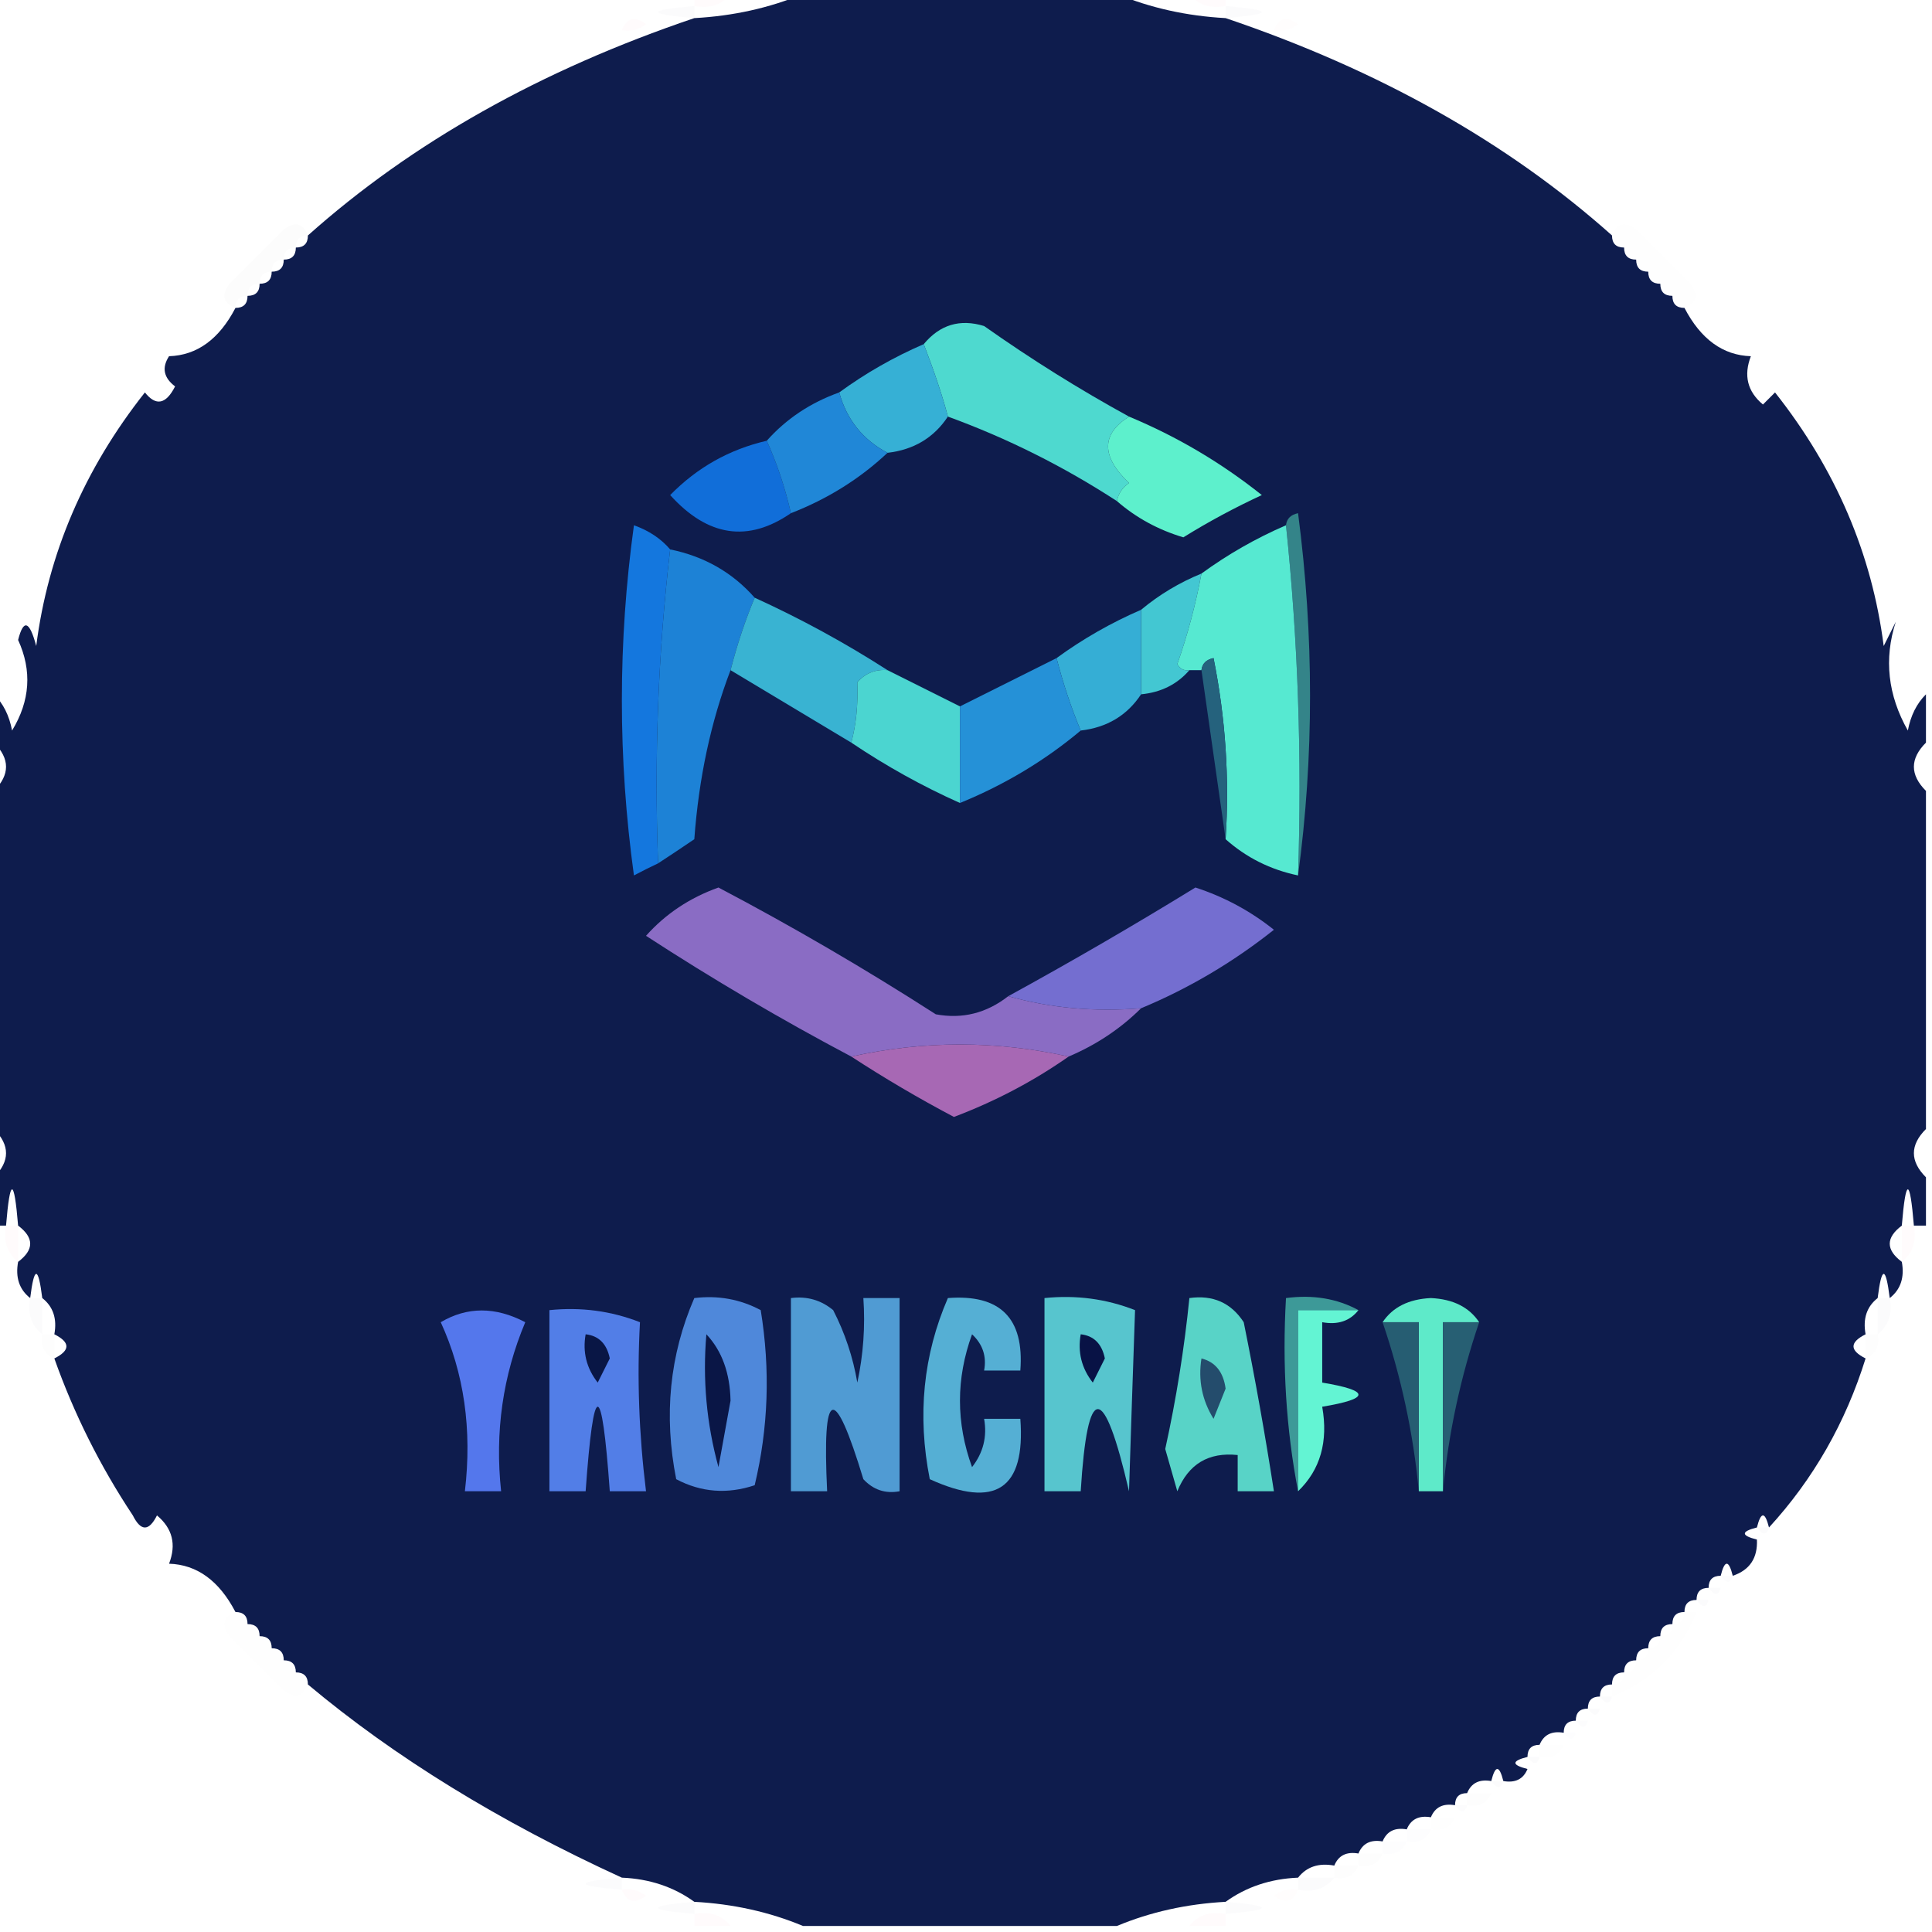 <?xml version="1.0" encoding="UTF-8"?>
<!DOCTYPE svg PUBLIC "-//W3C//DTD SVG 1.1//EN" "http://www.w3.org/Graphics/SVG/1.1/DTD/svg11.dtd">
<svg xmlns="http://www.w3.org/2000/svg" version="1.1" width="160px" height="160px" style="shape-rendering:geometricPrecision; text-rendering:geometricPrecision; image-rendering:optimizeQuality; fill-rule:evenodd; clip-rule:evenodd" xmlns:xlink="http://www.w3.org/1999/xlink">
<g><path style="opacity:0.016" fill="#fd044e" d="M 57.5,0.5 C 57.5,0.167 57.5,-0.167 57.5,-0.5C 58.5,-0.5 59.5,-0.5 60.5,-0.5C 59.791,0.404 58.791,0.737 57.5,0.5 Z"/></g>
<g><path style="opacity:0.991" fill="#0d1b4c" d="M 66.5,-0.5 C 75.167,-0.5 83.833,-0.5 92.5,-0.5C 95.273,0.657 98.273,1.324 101.5,1.5C 114.207,5.799 124.873,11.799 133.5,19.5C 133.5,20.167 133.833,20.5 134.5,20.5C 134.5,21.167 134.833,21.5 135.5,21.5C 135.5,22.167 135.833,22.5 136.5,22.5C 136.5,23.167 136.833,23.5 137.5,23.5C 137.5,24.167 137.833,24.5 138.5,24.5C 138.5,25.167 138.833,25.5 139.5,25.5C 140.851,28.092 142.685,29.426 145,29.5C 144.383,31.095 144.716,32.428 146,33.5C 146.333,33.167 146.667,32.833 147,32.5C 152.023,38.853 155.023,45.853 156,53.5C 156.333,52.833 156.667,52.167 157,51.5C 156.008,54.57 156.341,57.57 158,60.5C 158.232,59.263 158.732,58.263 159.5,57.5C 159.5,58.833 159.5,60.167 159.5,61.5C 158.167,62.833 158.167,64.167 159.5,65.5C 159.5,74.833 159.5,84.167 159.5,93.5C 158.167,94.833 158.167,96.167 159.5,97.5C 159.5,98.833 159.5,100.167 159.5,101.5C 159.167,101.5 158.833,101.5 158.5,101.5C 158.167,97.5 157.833,97.5 157.5,101.5C 156.167,102.5 156.167,103.5 157.5,104.5C 157.737,105.791 157.404,106.791 156.5,107.5C 156.167,104.833 155.833,104.833 155.5,107.5C 154.596,108.209 154.263,109.209 154.5,110.5C 153.167,111.167 153.167,111.833 154.5,112.5C 152.841,117.827 150.174,122.493 146.5,126.5C 146.167,125.167 145.833,125.167 145.5,126.5C 144.167,126.833 144.167,127.167 145.5,127.5C 145.573,129.027 144.906,130.027 143.5,130.5C 143.167,129.167 142.833,129.167 142.5,130.5C 141.833,130.5 141.5,130.833 141.5,131.5C 140.833,131.5 140.5,131.833 140.5,132.5C 139.833,132.5 139.5,132.833 139.5,133.5C 138.833,133.5 138.5,133.833 138.5,134.5C 137.833,134.5 137.5,134.833 137.5,135.5C 136.833,135.5 136.5,135.833 136.5,136.5C 135.833,136.5 135.5,136.833 135.5,137.5C 134.833,137.5 134.5,137.833 134.5,138.5C 133.833,138.5 133.5,138.833 133.5,139.5C 132.833,139.5 132.5,139.833 132.5,140.5C 131.833,140.5 131.5,140.833 131.5,141.5C 130.833,141.5 130.5,141.833 130.5,142.5C 129.833,142.5 129.5,142.833 129.5,143.5C 128.508,143.328 127.842,143.662 127.5,144.5C 126.833,144.5 126.5,144.833 126.5,145.5C 125.167,145.833 125.167,146.167 126.5,146.5C 126.158,147.338 125.492,147.672 124.5,147.5C 124.167,146.167 123.833,146.167 123.5,147.5C 122.508,147.328 121.842,147.662 121.5,148.5C 120.833,148.5 120.5,148.833 120.5,149.5C 119.508,149.328 118.842,149.662 118.5,150.5C 117.508,150.328 116.842,150.662 116.5,151.5C 115.508,151.328 114.842,151.662 114.5,152.5C 113.508,152.328 112.842,152.662 112.5,153.5C 111.508,153.328 110.842,153.662 110.5,154.5C 109.209,154.263 108.209,154.596 107.5,155.5C 105.214,155.595 103.214,156.262 101.5,157.5C 98.273,157.676 95.273,158.343 92.5,159.5C 83.833,159.5 75.167,159.5 66.5,159.5C 63.727,158.343 60.727,157.676 57.5,157.5C 55.786,156.262 53.786,155.595 51.5,155.5C 41.341,150.846 32.675,145.513 25.5,139.5C 25.5,138.833 25.167,138.5 24.5,138.5C 24.5,137.833 24.167,137.5 23.5,137.5C 23.5,136.833 23.167,136.5 22.5,136.5C 22.5,135.833 22.167,135.5 21.5,135.5C 21.5,134.833 21.167,134.5 20.5,134.5C 20.5,133.833 20.167,133.5 19.5,133.5C 18.149,130.908 16.315,129.574 14,129.5C 14.617,127.905 14.284,126.572 13,125.5C 12.333,126.833 11.667,126.833 11,125.5C 8.295,121.423 6.128,117.09 4.5,112.5C 5.833,111.833 5.833,111.167 4.5,110.5C 4.737,109.209 4.404,108.209 3.5,107.5C 3.167,104.833 2.833,104.833 2.5,107.5C 1.596,106.791 1.263,105.791 1.5,104.5C 2.833,103.5 2.833,102.5 1.5,101.5C 1.167,97.5 0.833,97.5 0.5,101.5C 0.167,101.5 -0.167,101.5 -0.5,101.5C -0.5,100.167 -0.5,98.833 -0.5,97.5C 0.833,96.167 0.833,94.833 -0.5,93.5C -0.5,84.167 -0.5,74.833 -0.5,65.5C 0.833,64.167 0.833,62.833 -0.5,61.5C -0.5,60.167 -0.5,58.833 -0.5,57.5C 0.268,58.263 0.768,59.263 1,60.5C 2.497,58.041 2.664,55.541 1.5,53C 1.944,51.238 2.444,51.405 3,53.5C 3.977,45.853 6.977,38.853 12,32.5C 12.914,33.654 13.747,33.487 14.5,32C 13.549,31.282 13.383,30.449 14,29.5C 16.315,29.426 18.149,28.092 19.5,25.5C 20.167,25.5 20.5,25.167 20.5,24.5C 21.167,24.5 21.5,24.167 21.5,23.5C 22.167,23.5 22.5,23.167 22.5,22.5C 23.167,22.5 23.5,22.167 23.5,21.5C 24.167,21.5 24.5,21.167 24.5,20.5C 25.167,20.5 25.5,20.167 25.5,19.5C 34.127,11.799 44.793,5.799 57.5,1.5C 60.727,1.324 63.727,0.657 66.5,-0.5 Z"/></g>
<g><path style="opacity:0.016" fill="#fd044e" d="M 98.5,-0.5 C 99.5,-0.5 100.5,-0.5 101.5,-0.5C 101.5,-0.167 101.5,0.167 101.5,0.5C 100.209,0.737 99.209,0.404 98.5,-0.5 Z"/></g>
<g><path style="opacity:0.016" fill="#0b043f" d="M 57.5,0.5 C 57.5,0.833 57.5,1.167 57.5,1.5C 53.5,1.167 53.5,0.833 57.5,0.5 Z"/></g>
<g><path style="opacity:0.016" fill="#0b043f" d="M 101.5,1.5 C 101.5,1.167 101.5,0.833 101.5,0.5C 105.5,0.833 105.5,1.167 101.5,1.5 Z"/></g>
<g><path style="opacity:0.016" fill="#fc0453" d="M 51.5,2.5 C 51.897,1.475 52.563,1.308 53.5,2C 52.906,2.464 52.239,2.631 51.5,2.5 Z"/></g>
<g><path style="opacity:0.008" fill="#fd0368" d="M 105.5,2.5 C 105.897,1.475 106.563,1.308 107.5,2C 106.906,2.464 106.239,2.631 105.5,2.5 Z"/></g>
<g><path style="opacity:0.004" fill="#120230" d="M 133.5,19.5 C 133.897,18.475 134.563,18.308 135.5,19C 137,20.5 138.5,22 140,23.5C 140.692,24.437 140.525,25.103 139.5,25.5C 138.833,25.5 138.5,25.167 138.5,24.5C 137.833,24.5 137.5,24.167 137.5,23.5C 136.833,23.5 136.5,23.167 136.5,22.5C 135.833,22.5 135.5,22.167 135.5,21.5C 134.833,21.5 134.5,21.167 134.5,20.5C 133.833,20.5 133.5,20.167 133.5,19.5 Z"/></g>
<g><path style="opacity:0.012" fill="#100238" d="M 25.5,19.5 C 24.833,19.5 24.5,19.833 24.5,20.5C 23.833,20.5 23.5,20.833 23.5,21.5C 22.833,21.5 22.5,21.833 22.5,22.5C 21.833,22.5 21.5,22.833 21.5,23.5C 20.833,23.5 20.5,23.833 20.5,24.5C 19.833,24.5 19.5,24.833 19.5,25.5C 18.475,25.103 18.308,24.437 19,23.5C 20.5,22 22,20.5 23.5,19C 24.437,18.308 25.103,18.475 25.5,19.5 Z"/></g>
<g><path style="opacity:1" fill="#4ed9cf" d="M 93.5,34.5 C 91.189,35.961 91.189,37.794 93.5,40C 92.944,40.383 92.611,40.883 92.5,41.5C 88.075,38.621 83.408,36.287 78.5,34.5C 78.069,32.843 77.402,30.843 76.5,28.5C 77.838,26.887 79.505,26.387 81.5,27C 85.407,29.759 89.407,32.259 93.5,34.5 Z"/></g>
<g><path style="opacity:1" fill="#36b0d5" d="M 76.5,28.5 C 77.402,30.843 78.069,32.843 78.5,34.5C 77.341,36.25 75.674,37.25 73.5,37.5C 71.457,36.421 70.124,34.754 69.5,32.5C 71.671,30.914 74.004,29.58 76.5,28.5 Z"/></g>
<g><path style="opacity:1" fill="#5df0cc" d="M 93.5,34.5 C 97.469,36.151 101.135,38.318 104.5,41C 102.238,42.047 100.071,43.214 98,44.5C 95.915,43.876 94.082,42.876 92.5,41.5C 92.611,40.883 92.944,40.383 93.5,40C 91.189,37.794 91.189,35.961 93.5,34.5 Z"/></g>
<g><path style="opacity:1" fill="#116ed9" d="M 63.5,36.5 C 64.363,38.421 65.029,40.421 65.5,42.5C 61.947,44.947 58.614,44.447 55.5,41C 57.736,38.716 60.402,37.216 63.5,36.5 Z"/></g>
<g><path style="opacity:1" fill="#2087d7" d="M 69.5,32.5 C 70.124,34.754 71.457,36.421 73.5,37.5C 71.206,39.653 68.54,41.32 65.5,42.5C 65.029,40.421 64.363,38.421 63.5,36.5C 65.118,34.684 67.118,33.351 69.5,32.5 Z"/></g>
<g><path style="opacity:1" fill="#348489" d="M 106.5,43.5 C 106.56,42.957 106.893,42.624 107.5,42.5C 108.823,52.659 108.823,62.659 107.5,72.5C 107.827,62.652 107.494,52.986 106.5,43.5 Z"/></g>
<g><path style="opacity:1" fill="#1477de" d="M 55.5,45.5 C 54.507,53.984 54.174,62.651 54.5,71.5C 53.85,71.804 53.184,72.137 52.5,72.5C 51.167,62.833 51.167,53.167 52.5,43.5C 53.739,43.942 54.739,44.609 55.5,45.5 Z"/></g>
<g><path style="opacity:1" fill="#1d82d6" d="M 55.5,45.5 C 58.331,46.079 60.664,47.412 62.5,49.5C 61.715,51.374 61.048,53.374 60.5,55.5C 58.872,59.762 57.872,64.429 57.5,69.5C 56.482,70.192 55.482,70.859 54.5,71.5C 54.174,62.651 54.507,53.984 55.5,45.5 Z"/></g>
<g><path style="opacity:1" fill="#43c7d2" d="M 99.5,47.5 C 99.021,50.064 98.355,52.564 97.5,55C 97.728,55.399 98.062,55.565 98.5,55.5C 97.486,56.674 96.153,57.34 94.5,57.5C 94.5,55.167 94.5,52.833 94.5,50.5C 96.001,49.248 97.668,48.248 99.5,47.5 Z"/></g>
<g><path style="opacity:1" fill="#39b3d2" d="M 62.5,49.5 C 66.335,51.249 70.001,53.249 73.5,55.5C 72.504,55.414 71.671,55.748 71,56.5C 71.068,58.342 70.901,60.009 70.5,61.5C 67.131,59.485 63.798,57.485 60.5,55.5C 61.048,53.374 61.715,51.374 62.5,49.5 Z"/></g>
<g><path style="opacity:1" fill="#56e9d1" d="M 106.5,43.5 C 107.494,52.986 107.827,62.652 107.5,72.5C 105.216,72.025 103.216,71.025 101.5,69.5C 101.827,64.456 101.494,59.456 100.5,54.5C 99.893,54.624 99.56,54.957 99.5,55.5C 99.167,55.5 98.833,55.5 98.5,55.5C 98.062,55.565 97.728,55.399 97.5,55C 98.355,52.564 99.021,50.064 99.5,47.5C 101.67,45.914 104.004,44.58 106.5,43.5 Z"/></g>
<g><path style="opacity:1" fill="#35aed5" d="M 94.5,50.5 C 94.5,52.833 94.5,55.167 94.5,57.5C 93.341,59.25 91.674,60.25 89.5,60.5C 88.715,58.626 88.048,56.626 87.5,54.5C 89.671,52.914 92.004,51.58 94.5,50.5 Z"/></g>
<g><path style="opacity:1" fill="#25627d" d="M 99.5,55.5 C 99.56,54.957 99.893,54.624 100.5,54.5C 101.494,59.456 101.827,64.456 101.5,69.5C 100.833,64.833 100.167,60.167 99.5,55.5 Z"/></g>
<g><path style="opacity:1" fill="#4bd5d0" d="M 73.5,55.5 C 75.5,56.5 77.5,57.5 79.5,58.5C 79.5,61.167 79.5,63.833 79.5,66.5C 76.366,65.099 73.366,63.432 70.5,61.5C 70.901,60.009 71.068,58.342 71,56.5C 71.671,55.748 72.504,55.414 73.5,55.5 Z"/></g>
<g><path style="opacity:1" fill="#2591d7" d="M 87.5,54.5 C 88.048,56.626 88.715,58.626 89.5,60.5C 86.534,62.988 83.201,64.988 79.5,66.5C 79.5,63.833 79.5,61.167 79.5,58.5C 82.14,57.18 84.807,55.847 87.5,54.5 Z"/></g>
<g><path style="opacity:1" fill="#746ed0" d="M 94.5,83.5 C 90.629,83.815 86.962,83.482 83.5,82.5C 88.737,79.631 93.904,76.631 99,73.5C 101.39,74.278 103.557,75.445 105.5,77C 102.108,79.694 98.441,81.86 94.5,83.5 Z"/></g>
<g><path style="opacity:1" fill="#8a6cc4" d="M 83.5,82.5 C 86.962,83.482 90.629,83.815 94.5,83.5C 92.795,85.192 90.795,86.525 88.5,87.5C 82.5,86.167 76.5,86.167 70.5,87.5C 64.696,84.43 59.03,81.097 53.5,77.5C 55.118,75.684 57.118,74.351 59.5,73.5C 65.664,76.748 71.664,80.248 77.5,84C 79.695,84.409 81.695,83.909 83.5,82.5 Z"/></g>
<g><path style="opacity:1" fill="#a768b4" d="M 70.5,87.5 C 76.5,86.167 82.5,86.167 88.5,87.5C 85.582,89.544 82.415,91.21 79,92.5C 76.073,90.955 73.24,89.288 70.5,87.5 Z"/></g>
<g><path style="opacity:0.016" fill="#fc045d" d="M 0.5,101.5 C 0.833,101.5 1.167,101.5 1.5,101.5C 1.5,102.5 1.5,103.5 1.5,104.5C 0.596,103.791 0.263,102.791 0.5,101.5 Z"/></g>
<g><path style="opacity:0.016" fill="#fc045d" d="M 157.5,101.5 C 157.833,101.5 158.167,101.5 158.5,101.5C 158.737,102.791 158.404,103.791 157.5,104.5C 157.5,103.5 157.5,102.5 157.5,101.5 Z"/></g>
<g><path style="opacity:0.016" fill="#0b043f" d="M 2.5,107.5 C 2.833,107.5 3.167,107.5 3.5,107.5C 3.5,108.5 3.5,109.5 3.5,110.5C 2.596,109.791 2.263,108.791 2.5,107.5 Z"/></g>
<g><path style="opacity:0.016" fill="#0b043f" d="M 155.5,107.5 C 155.833,107.5 156.167,107.5 156.5,107.5C 156.737,108.791 156.404,109.791 155.5,110.5C 155.5,109.5 155.5,108.5 155.5,107.5 Z"/></g>
<g><path style="opacity:1" fill="#3d9998" d="M 112.5,108.5 C 110.833,108.5 109.167,108.5 107.5,108.5C 107.5,113.5 107.5,118.5 107.5,123.5C 106.512,118.36 106.179,113.026 106.5,107.5C 108.735,107.205 110.735,107.539 112.5,108.5 Z"/></g>
<g><path style="opacity:1" fill="#63f4d3" d="M 112.5,108.5 C 111.791,109.404 110.791,109.737 109.5,109.5C 109.5,111.167 109.5,112.833 109.5,114.5C 113.5,115.167 113.5,115.833 109.5,116.5C 110.01,119.388 109.344,121.721 107.5,123.5C 107.5,118.5 107.5,113.5 107.5,108.5C 109.167,108.5 110.833,108.5 112.5,108.5 Z"/></g>
<g><path style="opacity:1" fill="#5eeac9" d="M 122.5,109.5 C 121.5,109.5 120.5,109.5 119.5,109.5C 119.5,114.167 119.5,118.833 119.5,123.5C 118.833,123.5 118.167,123.5 117.5,123.5C 117.5,118.833 117.5,114.167 117.5,109.5C 116.5,109.5 115.5,109.5 114.5,109.5C 115.334,108.252 116.667,107.585 118.5,107.5C 120.333,107.585 121.666,108.252 122.5,109.5 Z"/></g>
<g><path style="opacity:0.008" fill="#000070" d="M 3.5,110.5 C 3.833,110.5 4.167,110.5 4.5,110.5C 4.5,111.167 4.5,111.833 4.5,112.5C 3.662,112.158 3.328,111.492 3.5,110.5 Z"/></g>
<g><path style="opacity:0.008" fill="#000070" d="M 154.5,110.5 C 154.833,110.5 155.167,110.5 155.5,110.5C 155.672,111.492 155.338,112.158 154.5,112.5C 154.5,111.833 154.5,111.167 154.5,110.5 Z"/></g>
<g><path style="opacity:1" fill="#265d72" d="M 114.5,109.5 C 115.5,109.5 116.5,109.5 117.5,109.5C 117.5,114.167 117.5,118.833 117.5,123.5C 117.047,118.721 116.047,114.054 114.5,109.5 Z"/></g>
<g><path style="opacity:1" fill="#5477ec" d="M 36.5,109.5 C 38.693,108.203 41.027,108.203 43.5,109.5C 41.641,113.922 40.974,118.588 41.5,123.5C 40.5,123.5 39.5,123.5 38.5,123.5C 39.103,118.381 38.436,113.715 36.5,109.5 Z"/></g>
<g><path style="opacity:1" fill="#58d3c7" d="M 98.5,107.5 C 100.451,107.227 101.951,107.893 103,109.5C 103.943,114.16 104.777,118.827 105.5,123.5C 104.5,123.5 103.5,123.5 102.5,123.5C 102.5,122.5 102.5,121.5 102.5,120.5C 100.088,120.244 98.421,121.244 97.5,123.5C 97.167,122.333 96.833,121.167 96.5,120C 97.41,115.863 98.077,111.696 98.5,107.5 Z"/></g>
<g><path style="opacity:1" fill="#275f73" d="M 122.5,109.5 C 120.953,114.054 119.953,118.721 119.5,123.5C 119.5,118.833 119.5,114.167 119.5,109.5C 120.5,109.5 121.5,109.5 122.5,109.5 Z"/></g>
<g><path style="opacity:1" fill="#57c5ce" d="M 86.5,107.5 C 89.119,107.232 91.619,107.565 94,108.5C 93.826,113.492 93.659,118.492 93.5,123.5C 91.395,114.43 90.062,114.43 89.5,123.5C 88.5,123.5 87.5,123.5 86.5,123.5C 86.5,118.167 86.5,112.833 86.5,107.5 Z"/></g>
<g><path style="opacity:1" fill="#081245" d="M 89.5,110.5 C 90.586,110.62 91.253,111.287 91.5,112.5C 91.167,113.167 90.833,113.833 90.5,114.5C 89.571,113.311 89.238,111.978 89.5,110.5 Z"/></g>
<g><path style="opacity:1" fill="#244c6c" d="M 99.5,112.5 C 100.649,112.791 101.316,113.624 101.5,115C 101.167,115.833 100.833,116.667 100.5,117.5C 99.548,115.955 99.215,114.288 99.5,112.5 Z"/></g>
<g><path style="opacity:1" fill="#527ee7" d="M 45.5,108.5 C 48.119,108.232 50.619,108.565 53,109.5C 52.747,114.085 52.914,118.751 53.5,123.5C 52.5,123.5 51.5,123.5 50.5,123.5C 49.833,114.167 49.167,114.167 48.5,123.5C 47.5,123.5 46.5,123.5 45.5,123.5C 45.5,118.5 45.5,113.5 45.5,108.5 Z"/></g>
<g><path style="opacity:1" fill="#091645" d="M 48.5,110.5 C 49.586,110.62 50.253,111.287 50.5,112.5C 50.167,113.167 49.833,113.833 49.5,114.5C 48.571,113.311 48.238,111.978 48.5,110.5 Z"/></g>
<g><path style="opacity:1" fill="#509bd3" d="M 65.5,107.5 C 66.822,107.33 67.989,107.663 69,108.5C 69.973,110.392 70.64,112.392 71,114.5C 71.497,112.19 71.663,109.857 71.5,107.5C 72.5,107.5 73.5,107.5 74.5,107.5C 74.5,112.833 74.5,118.167 74.5,123.5C 73.325,123.719 72.325,123.386 71.5,122.5C 69.08,114.519 68.08,114.852 68.5,123.5C 67.5,123.5 66.5,123.5 65.5,123.5C 65.5,118.167 65.5,112.833 65.5,107.5 Z"/></g>
<g><path style="opacity:1" fill="#4f88da" d="M 57.5,107.5 C 59.467,107.261 61.3,107.594 63,108.5C 63.801,113.419 63.635,118.252 62.5,123C 60.23,123.758 58.064,123.591 56,122.5C 54.955,117.215 55.455,112.215 57.5,107.5 Z"/></g>
<g><path style="opacity:1" fill="#0a1646" d="M 58.5,110.5 C 59.787,111.871 60.453,113.705 60.5,116C 60.167,117.833 59.833,119.667 59.5,121.5C 58.511,117.893 58.177,114.226 58.5,110.5 Z"/></g>
<g><path style="opacity:1" fill="#55afd4" d="M 78.5,107.5 C 82.833,107.167 84.833,109.167 84.5,113.5C 83.5,113.5 82.5,113.5 81.5,113.5C 81.719,112.325 81.386,111.325 80.5,110.5C 79.167,114.167 79.167,117.833 80.5,121.5C 81.429,120.311 81.762,118.978 81.5,117.5C 82.5,117.5 83.5,117.5 84.5,117.5C 84.938,123.313 82.438,124.98 77,122.5C 75.955,117.215 76.455,112.215 78.5,107.5 Z"/></g>
<g><path style="opacity:0.016" fill="#00003f" d="M 145.5,126.5 C 145.833,126.5 146.167,126.5 146.5,126.5C 146.315,127.17 145.981,127.17 145.5,126.5 Z"/></g>
<g><path style="opacity:0.012" fill="#000055" d="M 142.5,130.5 C 142.833,130.5 143.167,130.5 143.5,130.5C 143.315,131.17 142.981,131.17 142.5,130.5 Z"/></g>
<g><path style="opacity:0.016" fill="#00003f" d="M 141.5,131.5 C 141.833,131.5 142.167,131.5 142.5,131.5C 142.315,132.17 141.981,132.17 141.5,131.5 Z"/></g>
<g><path style="opacity:0.016" fill="#00003f" d="M 140.5,132.5 C 140.833,132.5 141.167,132.5 141.5,132.5C 141.315,133.17 140.981,133.17 140.5,132.5 Z"/></g>
<g><path style="opacity:0.004" fill="#120230" d="M 19.5,133.5 C 20.167,133.5 20.5,133.833 20.5,134.5C 21.167,134.5 21.5,134.833 21.5,135.5C 22.167,135.5 22.5,135.833 22.5,136.5C 23.167,136.5 23.5,136.833 23.5,137.5C 24.167,137.5 24.5,137.833 24.5,138.5C 25.167,138.5 25.5,138.833 25.5,139.5C 25.103,140.525 24.437,140.692 23.5,140C 22,138.5 20.5,137 19,135.5C 18.308,134.563 18.475,133.897 19.5,133.5 Z"/></g>
<g><path style="opacity:0.004" fill="#130226" d="M 139.5,133.5 C 139.833,133.5 140.167,133.5 140.5,133.5C 139.167,136.833 136.833,139.167 133.5,140.5C 133.5,140.167 133.5,139.833 133.5,139.5C 134.167,139.5 134.5,139.167 134.5,138.5C 135.167,138.5 135.5,138.167 135.5,137.5C 136.167,137.5 136.5,137.167 136.5,136.5C 137.167,136.5 137.5,136.167 137.5,135.5C 138.167,135.5 138.5,135.167 138.5,134.5C 139.167,134.5 139.5,134.167 139.5,133.5 Z"/></g>
<g><path style="opacity:0.016" fill="#00003f" d="M 132.5,140.5 C 132.833,140.5 133.167,140.5 133.5,140.5C 133.315,141.17 132.981,141.17 132.5,140.5 Z"/></g>
<g><path style="opacity:0.016" fill="#00003f" d="M 131.5,141.5 C 131.833,141.5 132.167,141.5 132.5,141.5C 132.315,142.17 131.981,142.17 131.5,141.5 Z"/></g>
<g><path style="opacity:0.012" fill="#000055" d="M 130.5,142.5 C 130.833,142.5 131.167,142.5 131.5,142.5C 131.315,143.17 130.981,143.17 130.5,142.5 Z"/></g>
<g><path style="opacity:0.008" fill="#00007f" d="M 129.5,143.5 C 129.833,143.5 130.167,143.5 130.5,143.5C 130.315,144.17 129.981,144.17 129.5,143.5 Z"/></g>
<g><path style="opacity:0.004" fill="#100020" d="M 127.5,145.5 C 127.5,145.167 127.5,144.833 127.5,144.5C 128.167,144.5 128.833,144.5 129.5,144.5C 129.158,145.338 128.492,145.672 127.5,145.5 Z"/></g>
<g><path style="opacity:0.016" fill="#00003f" d="M 126.5,145.5 C 126.833,145.5 127.167,145.5 127.5,145.5C 127.315,146.17 126.981,146.17 126.5,145.5 Z"/></g>
<g><path style="opacity:0.016" fill="#00003f" d="M 123.5,147.5 C 123.833,147.5 124.167,147.5 124.5,147.5C 124.315,148.17 123.981,148.17 123.5,147.5 Z"/></g>
<g><path style="opacity:0.008" fill="#140753" d="M 121.5,149.5 C 121.5,149.167 121.5,148.833 121.5,148.5C 122.167,148.5 122.833,148.5 123.5,148.5C 123.158,149.338 122.492,149.672 121.5,149.5 Z"/></g>
<g><path style="opacity:0.012" fill="#000055" d="M 120.5,149.5 C 120.833,149.5 121.167,149.5 121.5,149.5C 121.315,150.17 120.981,150.17 120.5,149.5 Z"/></g>
<g><path style="opacity:0.004" fill="#100020" d="M 118.5,151.5 C 118.5,151.167 118.5,150.833 118.5,150.5C 119.167,150.5 119.833,150.5 120.5,150.5C 120.158,151.338 119.492,151.672 118.5,151.5 Z"/></g>
<g><path style="opacity:0.008" fill="#00007f" d="M 116.5,152.5 C 116.5,152.167 116.5,151.833 116.5,151.5C 117.167,151.5 117.833,151.5 118.5,151.5C 118.158,152.338 117.492,152.672 116.5,152.5 Z"/></g>
<g><path style="opacity:0.008" fill="#00007f" d="M 114.5,153.5 C 114.5,153.167 114.5,152.833 114.5,152.5C 115.167,152.5 115.833,152.5 116.5,152.5C 116.158,153.338 115.492,153.672 114.5,153.5 Z"/></g>
<g><path style="opacity:0.008" fill="#000070" d="M 112.5,154.5 C 112.5,154.167 112.5,153.833 112.5,153.5C 113.167,153.5 113.833,153.5 114.5,153.5C 114.158,154.338 113.492,154.672 112.5,154.5 Z"/></g>
<g><path style="opacity:0.008" fill="#000070" d="M 110.5,155.5 C 110.5,155.167 110.5,154.833 110.5,154.5C 111.167,154.5 111.833,154.5 112.5,154.5C 112.158,155.338 111.492,155.672 110.5,155.5 Z"/></g>
<g><path style="opacity:0.016" fill="#0b043f" d="M 51.5,155.5 C 51.5,155.833 51.5,156.167 51.5,156.5C 47.5,156.167 47.5,155.833 51.5,155.5 Z"/></g>
<g><path style="opacity:0.016" fill="#0b043f" d="M 107.5,156.5 C 107.5,156.167 107.5,155.833 107.5,155.5C 108.5,155.5 109.5,155.5 110.5,155.5C 109.791,156.404 108.791,156.737 107.5,156.5 Z"/></g>
<g><path style="opacity:0.016" fill="#fc0453" d="M 51.5,156.5 C 52.239,156.369 52.906,156.536 53.5,157C 52.563,157.692 51.897,157.525 51.5,156.5 Z"/></g>
<g><path style="opacity:0.008" fill="#fd0368" d="M 107.5,156.5 C 107.103,157.525 106.437,157.692 105.5,157C 106.094,156.536 106.761,156.369 107.5,156.5 Z"/></g>
<g><path style="opacity:0.016" fill="#0b043f" d="M 57.5,157.5 C 57.5,157.833 57.5,158.167 57.5,158.5C 53.5,158.167 53.5,157.833 57.5,157.5 Z"/></g>
<g><path style="opacity:0.016" fill="#0b043f" d="M 101.5,158.5 C 101.5,158.167 101.5,157.833 101.5,157.5C 105.5,157.833 105.5,158.167 101.5,158.5 Z"/></g>
<g><path style="opacity:0.016" fill="#fd044e" d="M 57.5,159.5 C 57.5,159.167 57.5,158.833 57.5,158.5C 58.791,158.263 59.791,158.596 60.5,159.5C 59.5,159.5 58.5,159.5 57.5,159.5 Z"/></g>
<g><path style="opacity:0.016" fill="#fd044e" d="M 98.5,159.5 C 99.209,158.596 100.209,158.263 101.5,158.5C 101.5,158.833 101.5,159.167 101.5,159.5C 100.5,159.5 99.5,159.5 98.5,159.5 Z"/></g>
</svg>
